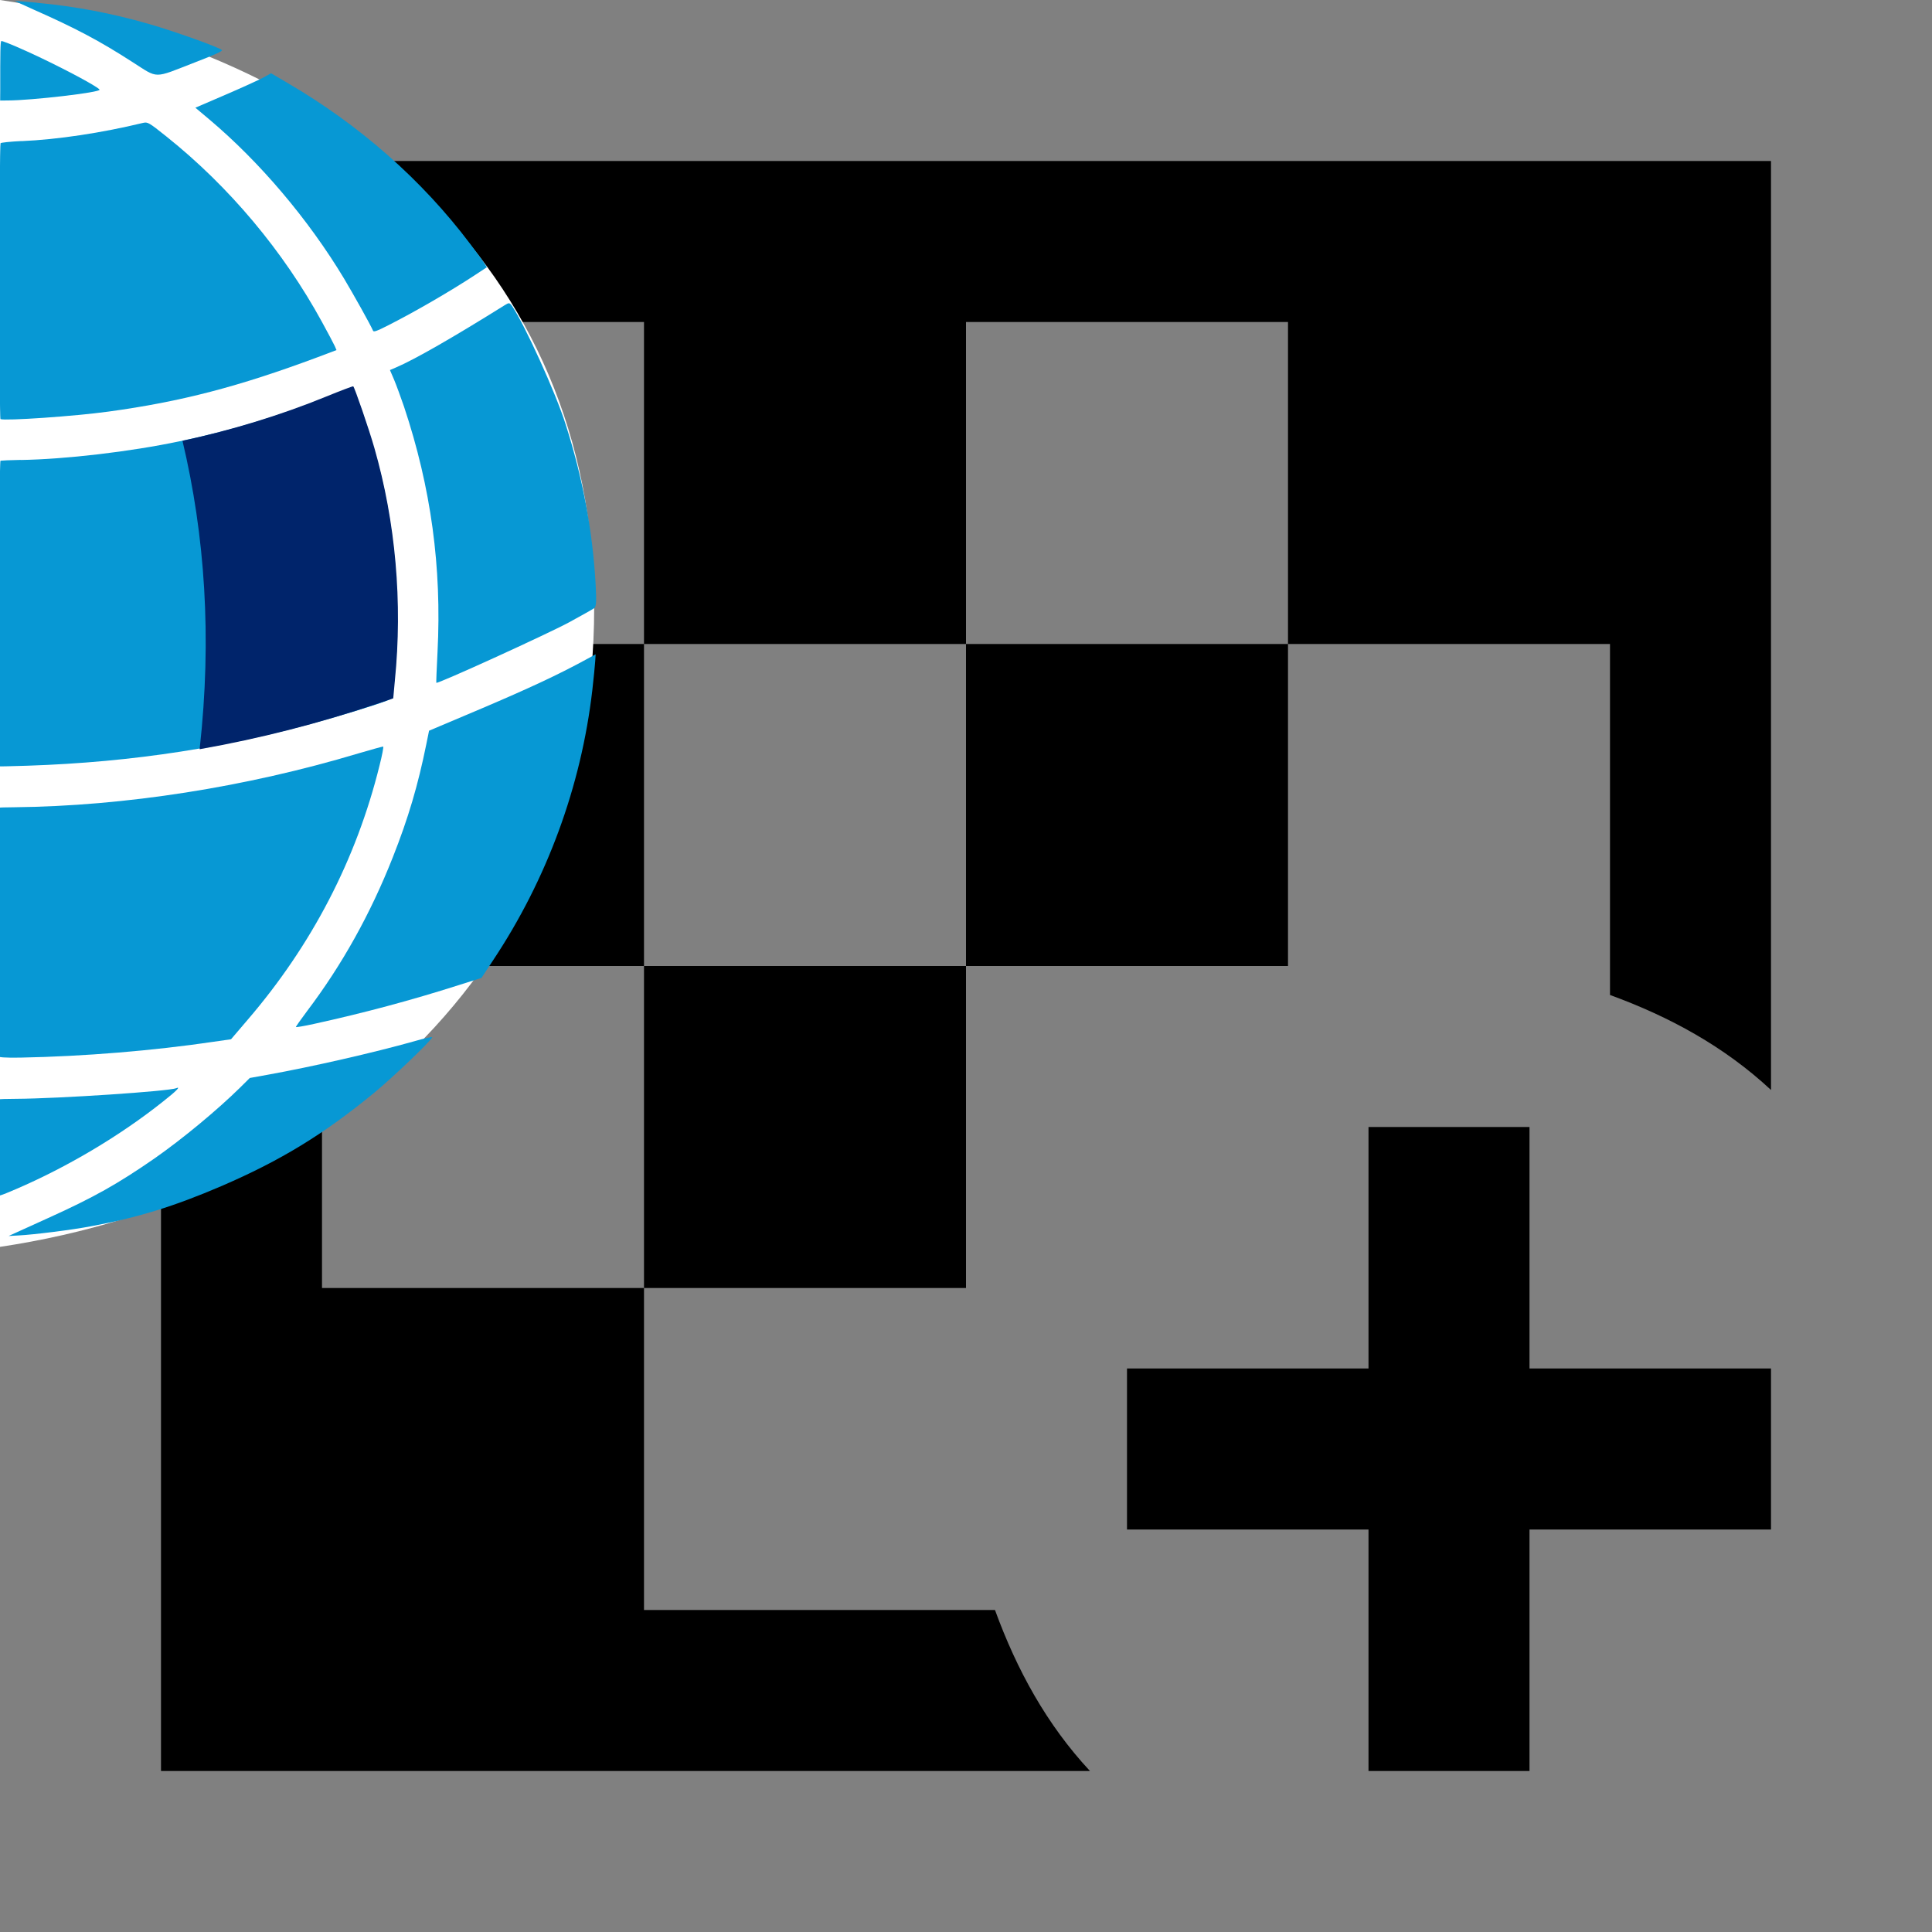 <?xml version="1.0" encoding="UTF-8" standalone="no"?>
<svg
   viewBox="0 0 24 24"
   version="1.1"
   id="svg1635"
   sodipodi:docname="add_raster.svg"
   xml:space="preserve"
   inkscape:version="1.2.2 (b0a8486541, 2022-12-01)"
   xmlns:inkscape="http://www.inkscape.org/namespaces/inkscape"
   xmlns:sodipodi="http://sodipodi.sourceforge.net/DTD/sodipodi-0.dtd"
   xmlns="http://www.w3.org/2000/svg"
   xmlns:svg="http://www.w3.org/2000/svg"><rect x="0" y="0" width="24" height="24" fill="#808080" stroke="none"/><defs
     id="defs1639" /><sodipodi:namedview
     id="namedview1637"
     pagecolor="#ffffff"
     bordercolor="#000000"
     borderopacity="0.25"
     inkscape:showpageshadow="2"
     inkscape:pageopacity="0.0"
     inkscape:pagecheckerboard="0"
     inkscape:deskcolor="#d1d1d1"
     showgrid="false"
     inkscape:zoom="19.443941"
     inkscape:cx="26.332111"
     inkscape:cy="29.623625"
     inkscape:window-width="3840"
     inkscape:window-height="2120"
     inkscape:window-x="0"
     inkscape:window-y="0"
     inkscape:window-maximized="1"
     inkscape:current-layer="svg1635" /><path
     d="M19 17H22V19H19V22H17V19H14V17H17V14H19V17M8 16H12V12H8V16M12 12H16V8H12V12M2 2V22H13.54C13 21.42 12.63 20.74 12.36 20H8V16H4V12H8V8H4V4H8V8H12V4H16V8H20V12.36C20.74 12.63 21.42 13 22 13.54V2H2Z"
     id="path1633"
     inkscape:export-filename="add_raster.png"
     inkscape:export-xdpi="96"
     inkscape:export-ydpi="96" /><path
     id="path5343"
     style="fill:#ffffff;stroke-width:1.044"
     d="M 7.381,7.554 C 7.381,11.832 4.238,14.854 0,15.489 L 0,0 c 4.18,0.622 7.381,3.277 7.381,7.554 z"
     sodipodi:nodetypes="sccs" /><g
     id="g5287"
     transform="translate(0.122,-4.066)"><path
       d="M 0.332,4.1 C 0.815,4.145 1.255,4.228 1.729,4.364 2.043,4.454 2.624,4.662 2.635,4.689 2.641,4.703 2.541,4.748 2.297,4.842 1.777,5.044 1.851,5.046 1.525,4.838 1.115,4.573 0.811,4.413 0.291,4.183 0.165,4.126 0.063,4.08 0.067,4.078 c 0.003,-0.002 0.123,0.009 0.266,0.021 z"
       id="path872"
       style="fill:#0798d4;fill-opacity:1;stroke:none;stroke-width:0.031" /><path
       d="m 0.195,4.696 c 0.385,0.173 0.904,0.447 0.92,0.484 0.014,0.034 -0.849,0.134 -1.14,0.134 l -0.095,0.001 0.001,-0.136 c -5.3203e-4,-0.459 0.001,-0.594 0.013,-0.603 0.005,-0.006 0.141,0.047 0.3,0.12 z"
       id="path878"
       style="fill:#0798d4;fill-opacity:1;stroke:none;stroke-width:0.031" /><path
       d="m 3.449,5.096 c 0.893,0.521 1.667,1.201 2.267,1.996 0.075,0.099 0.154,0.205 0.173,0.236 l 0.038,0.057 -0.138,0.091 C 5.474,7.683 5.041,7.934 4.705,8.105 4.554,8.182 4.519,8.193 4.512,8.174 4.477,8.094 4.271,7.726 4.151,7.525 3.71,6.792 3.105,6.077 2.474,5.546 l -0.169,-0.142 0.374,-0.161 c 0.207,-0.089 0.419,-0.186 0.471,-0.214 l 0.095,-0.053 z"
       id="path884"
       style="fill:#0798d4;fill-opacity:1;stroke:none;stroke-width:0.031" /><path
       d="M 0.138,9.78 C 0.69,9.771 1.491,9.678 2.108,9.548 2.754,9.413 3.237,9.267 4.041,8.967 l 0.219,-0.082 0.056,0.131 c 0.077,0.18 0.211,0.612 0.289,0.926 0.161,0.667 0.23,1.387 0.204,2.117 -0.01,0.269 -0.046,0.656 -0.065,0.682 -0.016,0.023 -0.358,0.134 -0.785,0.256 -1.224,0.351 -2.423,0.537 -3.739,0.581 -0.194,0.006 -0.356,0.01 -0.361,0.008 -0.018,-0.004 0.007,-3.791 0.025,-3.797 0.009,-0.002 0.124,-0.008 0.254,-0.01 z"
       id="path894"
       style="fill:#0798d4;fill-opacity:1;stroke:none;stroke-width:0.031" /><path
       d="m 6.237,7.864 c 0.157,0.231 0.547,1.086 0.67,1.481 0.211,0.661 0.333,1.321 0.37,1.976 0.012,0.222 0.008,0.281 -0.018,0.3 -0.018,0.014 -0.159,0.092 -0.314,0.177 -0.275,0.148 -1.639,0.77 -1.647,0.75 -0.002,-0.005 0.004,-0.175 0.015,-0.381 C 5.367,11.113 5.233,10.124 4.896,9.115 4.857,9.001 4.802,8.851 4.774,8.784 L 4.722,8.663 4.801,8.629 c 0.227,-0.097 0.704,-0.37 1.347,-0.772 0.053,-0.033 0.06,-0.032 0.089,0.008 z"
       id="path896"
       style="fill:#0798d4;fill-opacity:1;stroke:none;stroke-width:0.031" /><path
       d="M 0.053,14.094 C 1.428,14.08 2.934,13.844 4.33,13.425 c 0.162,-0.048 0.301,-0.086 0.308,-0.085 0.007,0.003 -0.013,0.109 -0.045,0.234 -0.288,1.167 -0.842,2.234 -1.641,3.163 l -0.204,0.239 -0.223,0.032 c -0.742,0.11 -1.605,0.181 -2.389,0.196 -0.193,0.004 -0.288,-0.004 -0.291,-0.02 -0.01,-0.046 0.002,-3.083 0.011,-3.085 0.005,-0.002 0.094,-0.004 0.197,-0.005 z"
       id="path900"
       style="fill:#0798d4;fill-opacity:1;stroke:none;stroke-width:0.031" /><path
       d="m 7.272,12.28 c -0.003,0.049 -0.019,0.209 -0.036,0.36 C 7.097,13.835 6.672,14.991 6,16 l -0.141,0.214 -0.284,0.09 c -0.59,0.188 -1.171,0.344 -1.795,0.481 -0.122,0.027 -0.224,0.044 -0.226,0.039 -0.002,-0.005 0.061,-0.094 0.138,-0.197 0.433,-0.572 0.787,-1.206 1.065,-1.91 0.193,-0.487 0.314,-0.899 0.416,-1.402 l 0.035,-0.172 0.655,-0.277 c 0.587,-0.25 0.942,-0.415 1.295,-0.607 l 0.119,-0.065 z"
       id="path904"
       style="fill:#0798d4;fill-opacity:1;stroke:none;stroke-width:0.031" /><path
       d="m 0.079,17.716 c 0.534,-0.003 1.898,-0.094 1.987,-0.132 0.064,-0.027 2.8e-4,0.038 -0.162,0.165 -0.532,0.424 -1.187,0.813 -1.826,1.088 -0.198,0.085 -0.233,0.096 -0.238,0.072 -0.015,-0.073 -0.003,-1.183 0.013,-1.187 0.009,-0.002 0.111,-0.006 0.226,-0.006 z"
       id="path908"
       style="fill:#0798d4;fill-opacity:1;stroke:none;stroke-width:0.031" /><path
       d="m 3.203,17.417 c 0.55,-0.099 1.32,-0.275 1.817,-0.415 0.129,-0.038 0.231,-0.06 0.227,-0.05 -0.024,0.054 -0.494,0.503 -0.722,0.69 -0.622,0.512 -1.162,0.842 -1.901,1.16 -0.578,0.248 -1.03,0.389 -1.615,0.497 -0.233,0.045 -0.717,0.105 -0.898,0.114 l -0.126,0.007 0.491,-0.223 C 1.038,18.943 1.341,18.773 1.801,18.454 2.148,18.211 2.578,17.855 2.864,17.573 l 0.117,-0.116 z"
       id="path910"
       style="fill:#0798d4;fill-opacity:1;stroke:none;stroke-width:0.031" /><path
       d="M 0.146,5.819 C 0.592,5.8 1.141,5.717 1.653,5.593 1.714,5.579 1.725,5.586 1.947,5.763 2.723,6.383 3.395,7.182 3.878,8.066 3.953,8.203 4.025,8.339 4.037,8.366 L 4.058,8.415 3.822,8.504 C 2.846,8.868 2.127,9.056 1.225,9.179 c -0.421,0.058 -1.281,0.117 -1.341,0.093 -0.017,-0.007 -0.016,-3.392 0.001,-3.427 0.005,-0.008 0.121,-0.02 0.261,-0.027 z"
       id="path882"
       style="fill:#0798d4;fill-opacity:1;stroke:none;stroke-width:0.031" /><path
       d="M 3.928,8.993 C 3.362,9.224 2.764,9.407 2.145,9.542 2.423,10.714 2.513,11.981 2.358,13.373 3.111,13.24 3.846,13.051 4.593,12.799 l 0.17,-0.058 0.02,-0.219 C 4.881,11.55 4.792,10.55 4.529,9.632 4.463,9.4 4.281,8.872 4.266,8.865 4.26,8.862 4.107,8.92 3.928,8.993 Z"
       id="path15784"
       style="fill:#00246b;fill-opacity:1;stroke:none;stroke-width:0.031"
       sodipodi:nodetypes="cccccccccc" /></g></svg>
